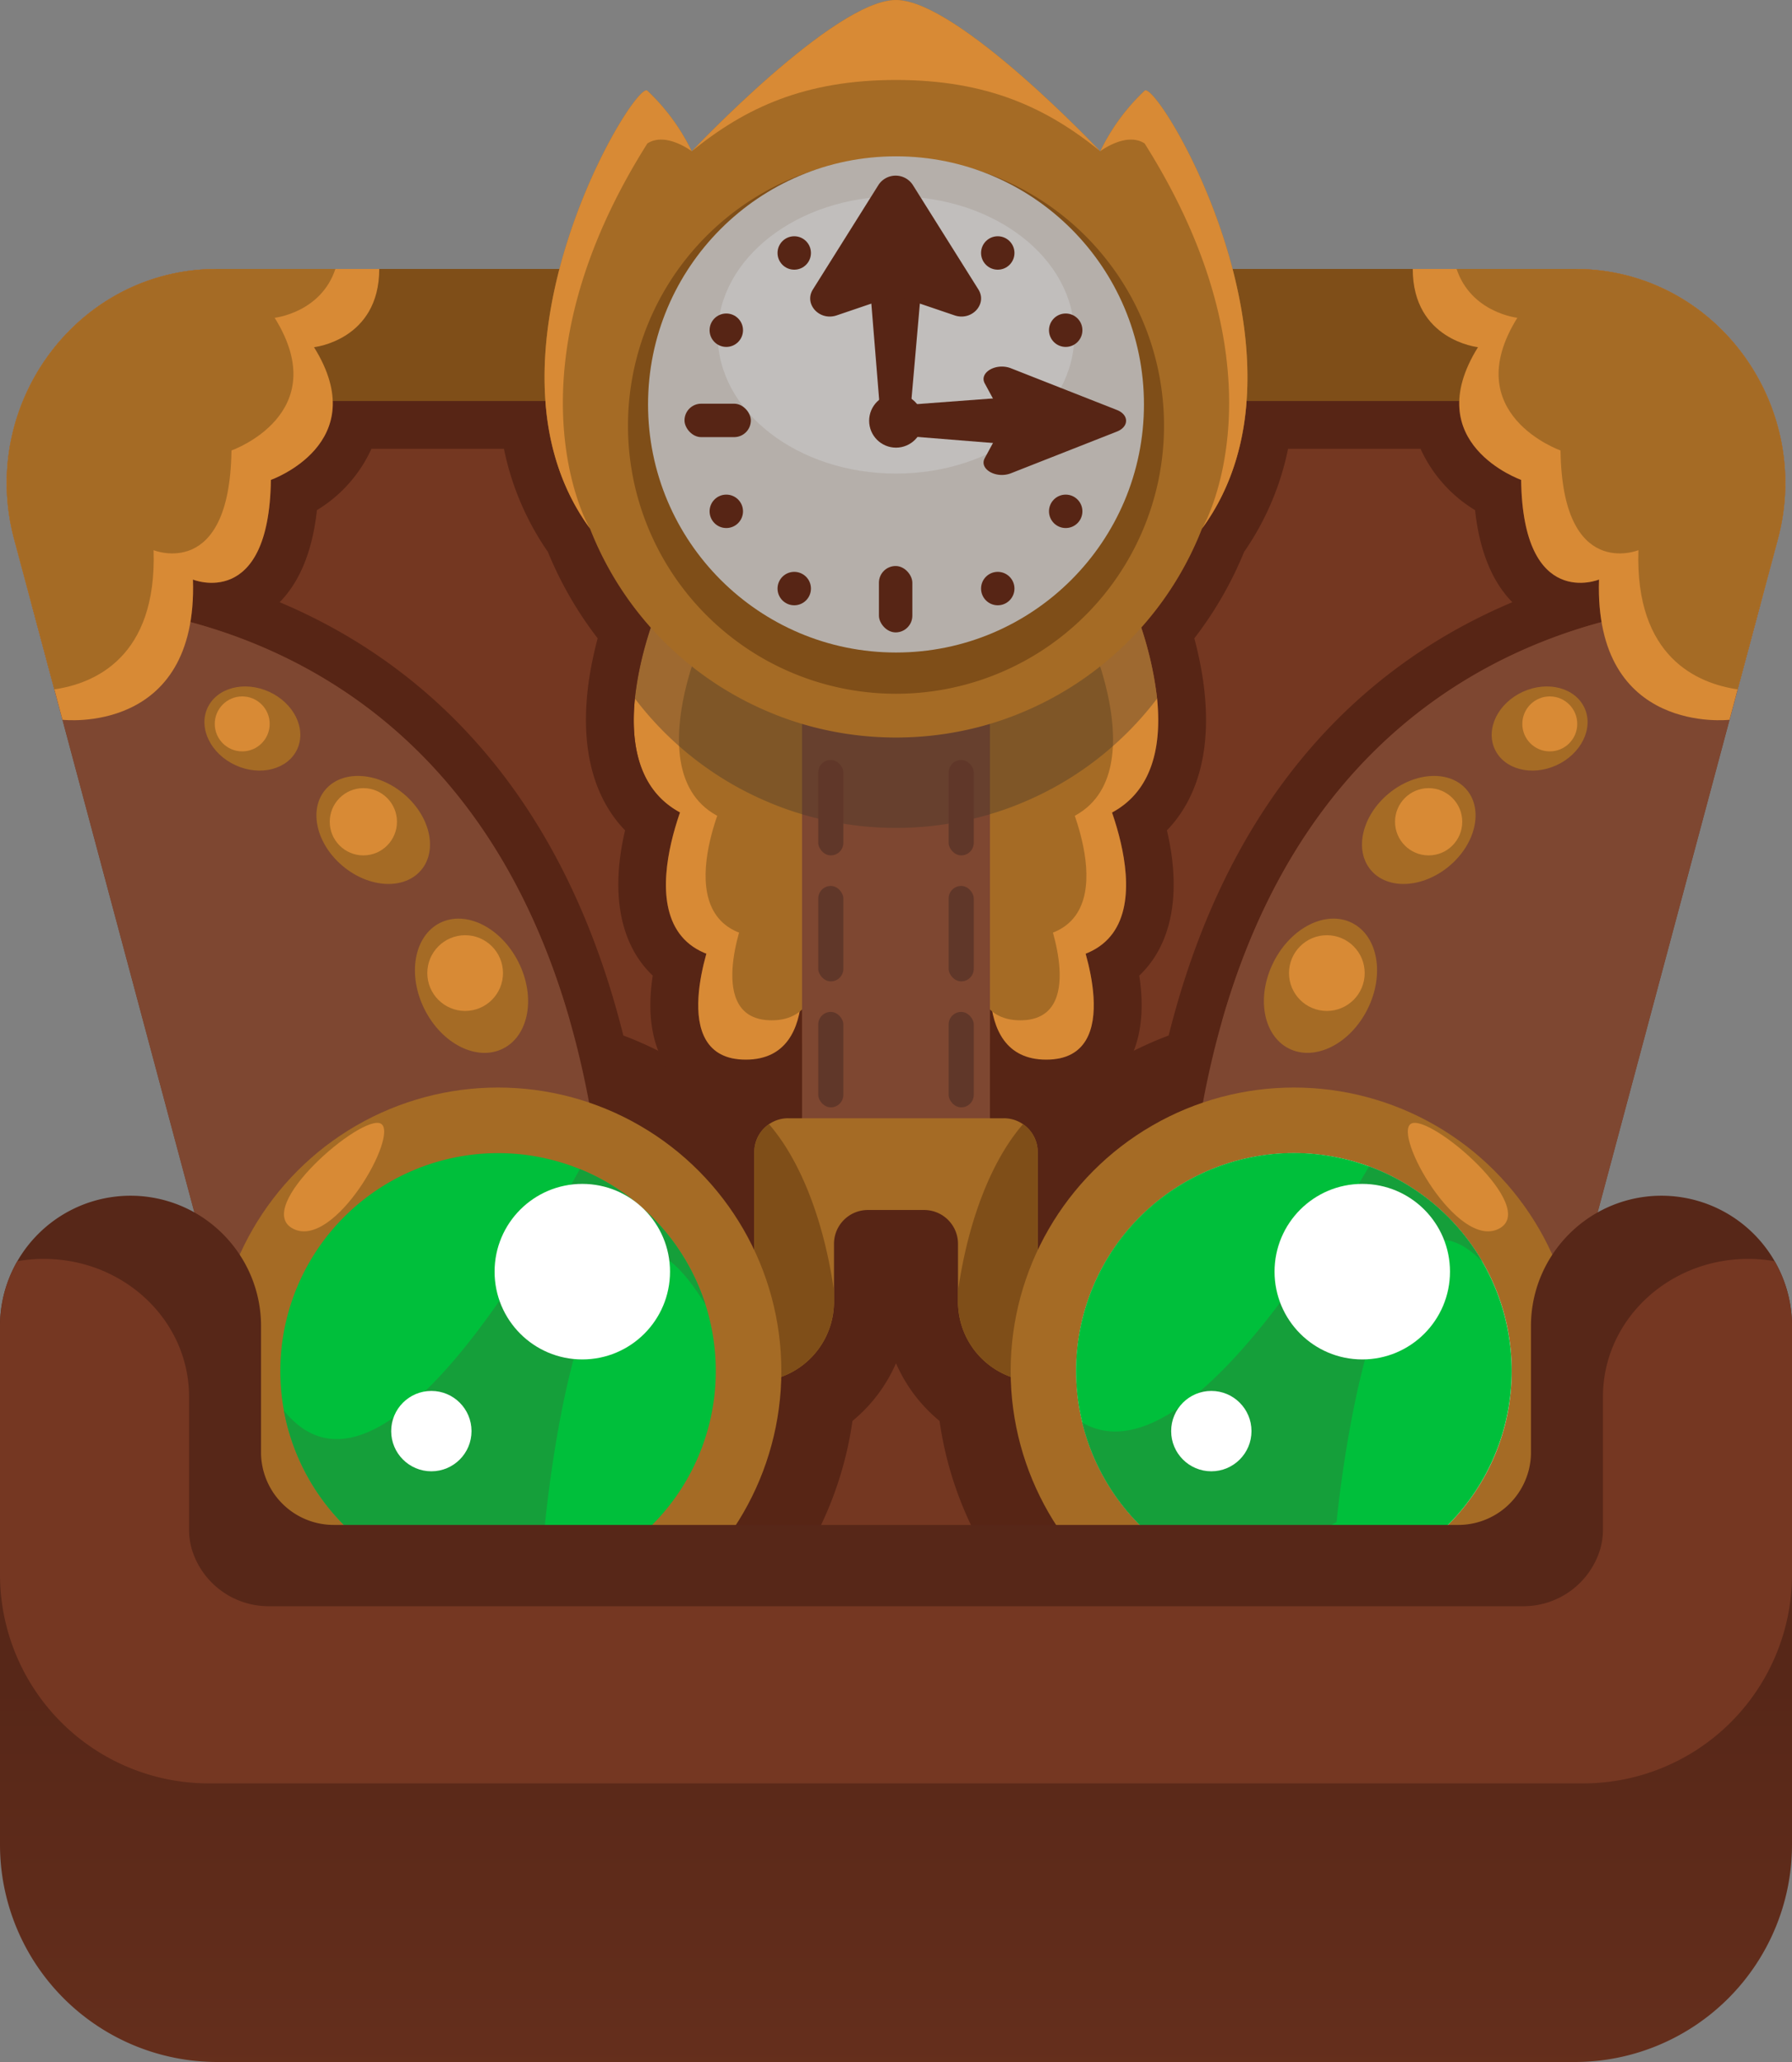 <svg id="Layer_1" data-name="Layer 1" xmlns="http://www.w3.org/2000/svg" xmlns:xlink="http://www.w3.org/1999/xlink" viewBox="0 0 300 345"><rect x="0" y="0" width="300" height="345" fill="#808080" stroke="none"/><defs><style>.cls-1{fill:#743721;}.cls-2{fill:#572515;}.cls-3{fill:#d88a35;}.cls-4{fill:#a56b25;}.cls-5{fill:url(#linear-gradient);}.cls-6{fill:#7e4731;}.cls-7{fill:#7f4e18;}.cls-8{fill:#44372b;opacity:0.39;}.cls-9{fill:#00bf3b;}.cls-10{fill:#159f3a;}.cls-11{fill:#fff;}.cls-12{fill:#b5afaa;}.cls-13{fill:#c1bebc;}.cls-14{fill:#603729;}.cls-15{fill:#572718;}.cls-16{fill:#753722;}</style><linearGradient id="linear-gradient" x1="150" y1="414.664" x2="150" y2="222.418" gradientUnits="userSpaceOnUse"><stop offset="0" stop-color="#743721"/><stop offset="0.69" stop-color="#572718"/></linearGradient></defs><path class="cls-1" d="M265.12,45.03q-.75-.03-1.5-.03H36.38q-.75,0-1.5.03c-22.7.92-38.4,23.21-32.52,45.16l2.89,10.79,5.21,19.45,22.08,82.42,4.45,16.61,6.96,25.97c0,.02.01.04.01.06l.34,1.26,3.32,12.39.3,1.12c0,.2,0,.41-.01.61a23.859,23.859,0,0,1-1.71,7.87c-.31.82-.66,1.64-1.04,2.44-7.23,15.27-25.13,27.21-8.78,27.21H263.62c16.35,0-1.55-11.94-8.78-27.21-.38-.8-.73-1.62-1.04-2.44a23.859,23.859,0,0,1-1.71-7.87c-.01-.2-.01-.41-.01-.61l.3-1.12,3.32-12.39.34-1.26c0-.02.01-.04.01-.06l6.96-25.97,4.45-16.61,22.08-82.42,5.21-19.45,2.89-10.79C303.52,68.24,287.82,45.95,265.12,45.03Z"/><path class="cls-2" d="M216.621,169.459a59.584,59.584,0,0,0-34.942,11.287,18.156,18.156,0,0,0-3.356-2.97l-.129-.087c-.295-.197-.59-.38-.922-.58l-.397-.23a18.2,18.2,0,0,0-8.814-2.28H131.94a18.216,18.216,0,0,0-8.812,2.278l-.452.263c-.285.173-.569.349-.854.538l-.145.098a18.156,18.156,0,0,0-3.357,2.97A59.584,59.584,0,0,0,83.378,169.459c-33.044,0-33.044,119.855,0,119.855a60.01,60.01,0,0,0,59.333-51.576c.637-.525,1.254-1.075,1.838-1.658A25.842,25.842,0,0,0,150,228.09a25.825,25.825,0,0,0,5.451,7.989c.584.584,1.201,1.134,1.838,1.659a60.009,60.009,0,0,0,59.332,51.576C249.665,289.313,249.665,169.459,216.621,169.459ZM83.378,264.313a34.927,34.927,0,1,1,30.402-52.09v31.427h1.467A34.969,34.969,0,0,1,83.378,264.313Zm133.243,0a34.968,34.968,0,0,1-31.869-20.663h1.467V212.224a34.921,34.921,0,1,1,30.401,52.09Z"/><path class="cls-2" d="M215.635,75.09h22.18a23.251,23.251,0,0,0,9.127,10.265c.834,7.673,3.328,12.446,6.238,15.405-23.529,9.902-48.898,31.505-58.811,78.013-7.271,3.685-11.538,7.357-17.683,14.91v-4.235c0-2.823-2.03-4.157-1.537-4.157,6.784,0,10.6-3.162,12.606-5.814,3.012-3.982,4.005-9.43,2.97-16.244,5.461-5.188,7.119-13.712,4.631-24.302,6.679-6.913,8.322-18.158,4.586-32.132A62.246,62.246,0,0,0,208.281,92.332,46.586,46.586,0,0,0,215.635,75.09m-55.179,97.764h0M208.69,67.09a40.511,40.511,0,0,1-7.46,21.35c0,.01-.01.02-.02.03a54.558,54.558,0,0,1-10.16,16.52c2.6,7.81,6.62,24.76-4.89,30.96,2.34,6.73,5.38,19.8-4.42,23.62,1.64,5.8,3.75,17.72-6.59,17.72-1.73,0-8.241-9.822-9.421-10.402v60.563c4.11-15.31,20.761-37.94,35.661-42.99,10.29-55.02,42.93-73.96,66.73-80.38A35.731,35.731,0,0,1,267.7,96.97a9.096,9.096,0,0,1-3.138.544c-3.796,0-9.708-2.394-9.912-17.224,0,0-10.67-3.76-10.35-13.2Z"/><path class="cls-3" d="M175.15,138.29a23.897,23.897,0,0,1-9.42-1.53c-.23-.11-.46-.21-.67-.33-7.75-3.99-3.82-13.61.67-20.79a72.928,72.928,0,0,1,6.45-8.74l17.36-5.95a59.988,59.988,0,0,1,4.17,15.93C194.73,127.03,192.05,138.29,175.15,138.29Z"/><path class="cls-3" d="M180.745,156.483s8.067,20.809-5.598,20.809-8.433-20.809-8.433-20.809Z"/><path class="cls-3" d="M134.94,136.43c-.21.12-.44.22-.67.33a23.897,23.897,0,0,1-9.42,1.53c-16.9,0-19.58-11.26-18.56-21.41a59.988,59.988,0,0,1,4.17-15.93l17.36,5.95a72.928,72.928,0,0,1,6.45,8.74C138.76,122.82,142.69,132.44,134.94,136.43Z"/><path class="cls-2" d="M84.365,75.09A46.586,46.586,0,0,0,91.719,92.332a62.246,62.246,0,0,0,8.338,14.465c-3.736,13.974-2.093,25.219,4.586,32.132-2.488,10.59-.829,19.114,4.631,24.302-1.035,6.814-.042,12.262,2.97,16.244,2.007,2.653,5.822,5.814,12.606,5.814.493,0-1.537,1.334-1.537,4.157v4.235c-6.145-7.552-10.411-11.225-17.683-14.91-9.913-46.508-35.282-68.11-58.811-78.013,2.91-2.959,5.404-7.733,6.238-15.405A23.251,23.251,0,0,0,62.184,75.09H84.365m55.179,97.764h0M91.31,67.09H55.7c.32,9.44-10.35,13.2-10.35,13.2-.203,14.83-6.116,17.224-9.912,17.224A9.096,9.096,0,0,1,32.3,96.97a35.731,35.731,0,0,1-.42,7.11c23.8,6.42,56.44,25.36,66.73,80.38,14.9,5.05,31.551,27.68,35.661,42.99V166.887c-1.18.58-7.691,10.402-9.421,10.402-10.34,0-8.23-11.92-6.59-17.72-9.8-3.82-6.76-16.89-4.42-23.62-11.51-6.2-7.49-23.15-4.89-30.96A54.558,54.558,0,0,1,98.79,88.47c-.01-.01-.02-.02-.02-.03a40.511,40.511,0,0,1-7.46-21.35Z"/><path class="cls-3" d="M184.55,131.867s13.537,28.777-9.404,28.777S164.333,133.345,164.333,133.345Z"/><path class="cls-3" d="M115.45,131.867s-13.537,28.777,9.404,28.777S135.667,133.345,135.667,133.345Z"/><path class="cls-4" d="M178.594,133.117s11.203,23.816-7.783,23.816-8.949-22.593-8.949-22.593Z"/><path class="cls-4" d="M121.406,133.117s-11.203,23.816,7.783,23.816,8.949-22.593,8.949-22.593Z"/><path class="cls-3" d="M119.255,156.483s-8.067,20.809,5.598,20.809,8.433-20.809,8.433-20.809Z"/><path class="cls-4" d="M182.727,107.53s13.565,30.902-11.916,30.902-2.452-25.981-2.452-25.981Z"/><path class="cls-4" d="M175.445,153.49s6.676,17.221-4.633,17.221S163.832,153.49,163.832,153.49Z"/><path class="cls-5" d="M300,262.01l0,46.61A36.383,36.383,0,0,1,263.62,345H36.38A36.383,36.383,0,0,1,0,308.62V259.14Z"/><path class="cls-4" d="M117.273,107.53s-13.565,30.902,11.916,30.902,2.452-25.981,2.452-25.981Z"/><path class="cls-4" d="M124.555,153.49s-6.676,17.221,4.633,17.221S136.168,153.49,136.168,153.49Z"/><rect class="cls-6" x="134.27" y="110.02" width="31.46" height="86.92"/><rect class="cls-7" x="42.925" y="45" width="63.094" height="22.091"/><path class="cls-6" d="M49.87,274.76l-4.71-3.58a25.658,25.658,0,0,0,2.76-10.92L5.25,100.98s79.61-6.71,94.3,88.96C114.25,285.61,49.87,274.76,49.87,274.76Z"/><path class="cls-4" d="M173.72,192.76v38.39a13.31,13.31,0,0,1-2.91-.32,12.239,12.239,0,0,1-1.6-.46,13.378,13.378,0,0,1-8.83-12.56v-9.69a5.663,5.663,0,0,0-5.66-5.67H145.28a5.663,5.663,0,0,0-5.66,5.67v9.69a13.378,13.378,0,0,1-8.83,12.56,12.239,12.239,0,0,1-1.6.46,13.31,13.31,0,0,1-2.91.32V192.76a5.642,5.642,0,0,1,2.46-4.67c.15-.1.3-.19.45-.28a5.653,5.653,0,0,1,2.75-.71h36.12a5.653,5.653,0,0,1,2.75.71c.15.09.3.18.45.28A5.642,5.642,0,0,1,173.72,192.76Z"/><path class="cls-8" d="M193.71,116.88a54.677,54.677,0,0,1-22.9,17.56,51.77,51.77,0,0,1-5.08,1.79c-.22.07-.44.14-.67.2-1.15.33-2.32.62-3.5.87a55.377,55.377,0,0,1-23.12,0c-1.18-.25-2.35-.54-3.5-.87-.23-.06-.45-.13-.67-.2a51.77,51.77,0,0,1-5.08-1.79,54.677,54.677,0,0,1-22.9-17.56,59.988,59.988,0,0,1,4.17-15.93l17.36,5.95a72.928,72.928,0,0,1,6.45,8.74v-5.62h31.46v5.62a72.928,72.928,0,0,1,6.45-8.74l17.36-5.95A59.988,59.988,0,0,1,193.71,116.88Z"/><path class="cls-7" d="M139.62,215.98v1.83a13.378,13.378,0,0,1-8.83,12.56,12.239,12.239,0,0,1-1.6.46,13.31,13.31,0,0,1-2.91.32V192.76a5.642,5.642,0,0,1,2.46-4.67C133.95,194.09,137.9,204.06,139.62,215.98Z"/><path class="cls-7" d="M173.72,192.76v38.39a13.31,13.31,0,0,1-2.91-.32,12.239,12.239,0,0,1-1.6-.46,13.378,13.378,0,0,1-8.83-12.56v-1.83c1.72-11.92,5.67-21.89,10.88-27.89A5.642,5.642,0,0,1,173.72,192.76Z"/><circle class="cls-4" cx="83.379" cy="229.386" r="47.427"/><path class="cls-9" d="M119.828,229.39a36.452,36.452,0,0,1-72.3,6.61,36.849,36.849,0,0,1-.6-6.61,36.454,36.454,0,0,1,71.19-11.06c0,.01.01.01.01.02A36.578,36.578,0,0,1,119.828,229.39Z"/><path class="cls-3" d="M52.57,58.09c10.05,16.12-7.22,22.2-7.22,22.2-.3,21.9-13.05,16.68-13.05,16.68.86,26.13-21.84,23.46-21.84,23.46L9.1,115.34,5.25,100.98,2.36,90.19C-3.52,68.24,12.18,45.95,34.88,45.03q.75-.03,1.5-.03H63.49C63.49,56.92,52.57,58.09,52.57,58.09Z"/><path class="cls-4" d="M45.98,53.17c10.05,16.12-7.23,22.2-7.23,22.2-.29,21.9-13.04,16.68-13.04,16.68.59,17.97-9.96,22.32-16.61,23.29L5.25,100.98,2.36,90.19C-3.52,68.24,12.18,45.95,34.88,45.03q.75-.03,1.5-.03H56.15C53.7,52.34,45.98,53.17,45.98,53.17Z"/><rect class="cls-7" x="193.982" y="45" width="63.094" height="22.091" transform="translate(451.057 112.091) rotate(-180)"/><path class="cls-6" d="M250.13,274.76l4.71-3.58a25.658,25.658,0,0,1-2.76-10.92l42.67-159.28s-79.61-6.71-94.3,88.96C185.75,285.61,250.13,274.76,250.13,274.76Z"/><path class="cls-10" d="M118.118,218.33c-20.61-33.88-26.95,37.37-26.95,37.37l-15.44,9.33a36.474,36.474,0,0,1-28.2-29.03l.01.01c14.24,17.67,37.17-17.79,49.53-40.41A36.562,36.562,0,0,1,118.118,218.33Z"/><circle class="cls-4" cx="216.621" cy="229.386" r="47.427"/><circle class="cls-11" cx="216.621" cy="229.386" r="36.45"/><path class="cls-9" d="M253.068,229.386a36.455,36.455,0,0,1-52.58,32.69c-.02-.01-.05-.02-.07-.03a36.461,36.461,0,1,1,52.65-32.66Z"/><path class="cls-10" d="M248.178,211.136c-18.56-19.24-24.42,43.51-24.42,43.51l-16.45,9.46a39.782,39.782,0,0,1-6.82-2.03c-.02-.01-.05-.02-.07-.03a36.529,36.529,0,0,1-19.22-24.02c14.84,8.56,35.76-21.82,47.99-42.86A36.527,36.527,0,0,1,248.178,211.136Z"/><circle class="cls-11" cx="202.788" cy="239.444" r="6.724"/><circle class="cls-11" cx="228.058" cy="212.766" r="14.685"/><path class="cls-3" d="M247.43,58.09c-10.05,16.12,7.224,22.199,7.224,22.199.296,21.905,13.041,16.677,13.041,16.677-.86,26.13,21.844,23.463,21.844,23.463l5.21-19.45,2.89-10.79c5.88-21.95-9.82-44.24-32.52-45.16q-.75-.03-1.5-.03H236.51C236.51,56.92,247.43,58.09,247.43,58.09Z"/><path class="cls-4" d="M201.23,88.44c0,.01-.01.02-.02.03a54.983,54.983,0,0,1-30.4,30.85,53.361,53.361,0,0,1-9.25,2.86,55.377,55.377,0,0,1-23.12,0,53.361,53.361,0,0,1-9.25-2.86,54.983,54.983,0,0,1-30.4-30.85s-.02-.03-.05-.08c-20.78-28.42,7.56-75.21,9.64-73.21a34.603,34.603,0,0,1,7.43,10.13C115.84,25.28,139.67,0,150,0a6.783,6.783,0,0,1,.99.07c10.78,1.46,33.17,25.21,33.2,25.24a34.603,34.603,0,0,1,7.43-10.13C193.7,13.18,222.07,60.02,201.23,88.44Z"/><path class="cls-7" d="M187.106,45.982c-.119-.183-.237-.356-.366-.528a44.867,44.867,0,0,0-73.479,0c-.129.172-.248.345-.366.528a44.929,44.929,0,0,0-6.846,34.271v.011a44.877,44.877,0,0,0,87.904,0V80.253a44.929,44.929,0,0,0-6.846-34.271Z"/><circle class="cls-11" cx="72.213" cy="239.444" r="6.724"/><circle class="cls-11" cx="97.483" cy="212.766" r="14.685"/><ellipse class="cls-4" cx="42.25" cy="121.892" rx="6.757" ry="8.265" transform="translate(-86.191 109.826) rotate(-65.516)"/><ellipse class="cls-4" cx="62.48" cy="138.861" rx="7.907" ry="10.466" transform="translate(-84.294 98.32) rotate(-50.334)"/><ellipse class="cls-4" cx="78.937" cy="164.929" rx="8.797" ry="11.764" transform="translate(-65.691 53.058) rotate(-26.701)"/><path class="cls-3" d="M115.81,25.31s-4.33-3.311-7.43-1.311C84.57,61.669,97.8,86.86,98.74,88.39c-20.78-28.42,7.56-75.21,9.64-73.21A34.603,34.603,0,0,1,115.81,25.31Z"/><path class="cls-3" d="M63.762,188.005c-3.134-1.745-21.607,14.049-14.68,17.585S66.895,189.749,63.762,188.005Z"/><circle class="cls-12" cx="150" cy="67.665" r="41.509"/><ellipse class="cls-13" cx="150.001" cy="56.046" rx="29.854" ry="23.19"/><circle class="cls-2" cx="121.59" cy="55.25" r="2.796"/><circle class="cls-2" cx="132.965" cy="42.326" r="2.796"/><rect class="cls-2" x="114.593" y="67.544" width="11.107" height="5.593" rx="2.796"/><circle class="cls-2" cx="121.59" cy="85.552" r="2.796"/><circle class="cls-2" cx="132.965" cy="98.476" r="2.796"/><circle class="cls-2" cx="178.41" cy="55.25" r="2.796"/><circle class="cls-2" cx="167.035" cy="42.326" r="2.796"/><rect class="cls-2" x="174.3" y="67.544" width="11.107" height="5.593" rx="2.796"/><rect class="cls-2" x="147.143" y="94.701" width="5.593" height="11.107" rx="2.796"/><rect class="cls-2" x="147.143" y="34.993" width="5.593" height="11.107" rx="2.796"/><circle class="cls-2" cx="178.41" cy="85.552" r="2.796"/><circle class="cls-2" cx="167.035" cy="98.476" r="2.796"/><circle class="cls-2" cx="150.001" cy="70.401" r="4.497"/><circle class="cls-3" cx="40.55" cy="121.118" r="4.598"/><circle class="cls-3" cx="60.83" cy="137.493" r="5.626"/><circle class="cls-3" cx="77.871" cy="162.81" r="6.335"/><rect class="cls-14" x="136.983" y="127.15" width="4.204" height="15.969" rx="2.102"/><rect class="cls-14" x="136.983" y="148.229" width="4.204" height="15.969" rx="2.102"/><rect class="cls-14" x="136.983" y="169.307" width="4.204" height="15.969" rx="2.102"/><path class="cls-4" d="M254.02,53.17c-10.05,16.12,7.23,22.2,7.23,22.2.29,21.9,13.04,16.68,13.04,16.68-.59,17.97,9.96,22.32,16.61,23.29l3.85-14.36,2.89-10.79c5.88-21.95-9.82-44.24-32.52-45.16q-.75-.03-1.5-.03H243.85C246.3,52.34,254.02,53.17,254.02,53.17Z"/><ellipse class="cls-4" cx="257.75" cy="121.892" rx="8.265" ry="6.757" transform="translate(-27.339 117.783) rotate(-24.484)"/><ellipse class="cls-4" cx="237.52" cy="138.861" rx="10.466" ry="7.907" transform="translate(-33.954 183.581) rotate(-39.666)"/><ellipse class="cls-4" cx="221.063" cy="164.929" rx="11.764" ry="8.797" transform="translate(-25.61 288.308) rotate(-63.299)"/><path class="cls-3" d="M184.19,25.31s4.33-3.311,7.43-1.311c23.81,37.67,10.58,62.861,9.64,64.391,20.78-28.42-7.56-75.21-9.64-73.21A34.603,34.603,0,0,0,184.19,25.31Z"/><path class="cls-3" d="M150,0c-10.33,0-34.16,25.28-34.19,25.31,8.974-7.313,18.973-11.93,34.19-11.93S175.216,17.997,184.19,25.31C184.16,25.28,160.33,0,150,0Z"/><path class="cls-3" d="M236.238,188.005c3.134-1.745,21.607,14.049,14.68,17.585S233.105,189.749,236.238,188.005Z"/><circle class="cls-3" cx="259.45" cy="121.118" r="4.598"/><circle class="cls-3" cx="239.17" cy="137.493" r="5.626"/><circle class="cls-3" cx="222.129" cy="162.81" r="6.335"/><rect class="cls-14" x="158.813" y="127.15" width="4.204" height="15.969" rx="2.102" transform="translate(321.831 270.269) rotate(180)"/><rect class="cls-14" x="158.813" y="148.229" width="4.204" height="15.969" rx="2.102" transform="translate(321.831 312.426) rotate(-180)"/><rect class="cls-14" x="158.813" y="169.307" width="4.204" height="15.969" rx="2.102" transform="translate(321.831 354.584) rotate(-180)"/><path class="cls-2" d="M147.037,70.344h0a2.42,2.42,0,0,1,2.24-2.414l20.982-1.569-.078,8.079L149.263,72.756A2.42,2.42,0,0,1,147.037,70.344Z"/><path class="cls-2" d="M186.989,68.598l-17.737-6.976c-2.477-.974-5.385.696-4.395,2.524l2.999,5.534a1.469,1.469,0,0,1,0,1.442l-2.999,5.534c-.991,1.828,1.918,3.498,4.395,2.524l17.737-6.976C189.026,71.402,189.026,69.399,186.989,68.598Z"/><path class="cls-2" d="M149.878,70.376h0a2.523,2.523,0,0,1-2.594-2.213L145.598,47.429l8.683.077-1.81,20.671A2.524,2.524,0,0,1,149.878,70.376Z"/><path class="cls-2" d="M147.095,30.897l-11.006,17.527c-1.537,2.448,1.098,5.322,3.982,4.343l8.731-2.964a3.555,3.555,0,0,1,2.275,0l8.731,2.964c2.884.979,5.519-1.895,3.982-4.343l-11.006-17.527A3.434,3.434,0,0,0,147.095,30.897Z"/><path class="cls-15" d="M297.1,211.02a21.866,21.866,0,0,0-29.64-8.17,21.949,21.949,0,0,0-7.58,7.07,21.685,21.685,0,0,0-3.58,11.99v21.07a11.638,11.638,0,0,1-.25,2.45c0,.02-.01.04-.01.06a10.614,10.614,0,0,1-.34,1.26,12.166,12.166,0,0,1-11.57,8.39H55.87a12.166,12.166,0,0,1-11.57-8.39,10.614,10.614,0,0,1-.34-1.26c0-.02-.01-.04-.01-.06a11.638,11.638,0,0,1-.25-2.45V221.91a21.685,21.685,0,0,0-3.58-11.99,21.949,21.949,0,0,0-7.58-7.07A21.859,21.859,0,0,0,6.4,206.46,21.762,21.762,0,0,0,0,221.91v41.52a34.957,34.957,0,0,0,34.96,34.96H265.04A34.957,34.957,0,0,0,300,263.43V221.91A21.739,21.739,0,0,0,297.1,211.02Z"/><path class="cls-16" d="M2.9,211.02a24.716,24.716,0,0,1,4.42-.39c13.44,0,24.33,10.32,24.33,23.06v22.22a11.88,11.88,0,0,0,.44,3.23,13.433,13.433,0,0,0,13.11,9.6H254.8a13.433,13.433,0,0,0,13.11-9.6,11.88,11.88,0,0,0,.44-3.23V233.69c0-12.74,10.89-23.06,24.33-23.06a24.716,24.716,0,0,1,4.42.39A21.739,21.739,0,0,1,300,221.91v41.52a34.957,34.957,0,0,1-34.96,34.96H34.96A34.957,34.957,0,0,1,0,263.43V221.91A21.739,21.739,0,0,1,2.9,211.02Z"/></svg>